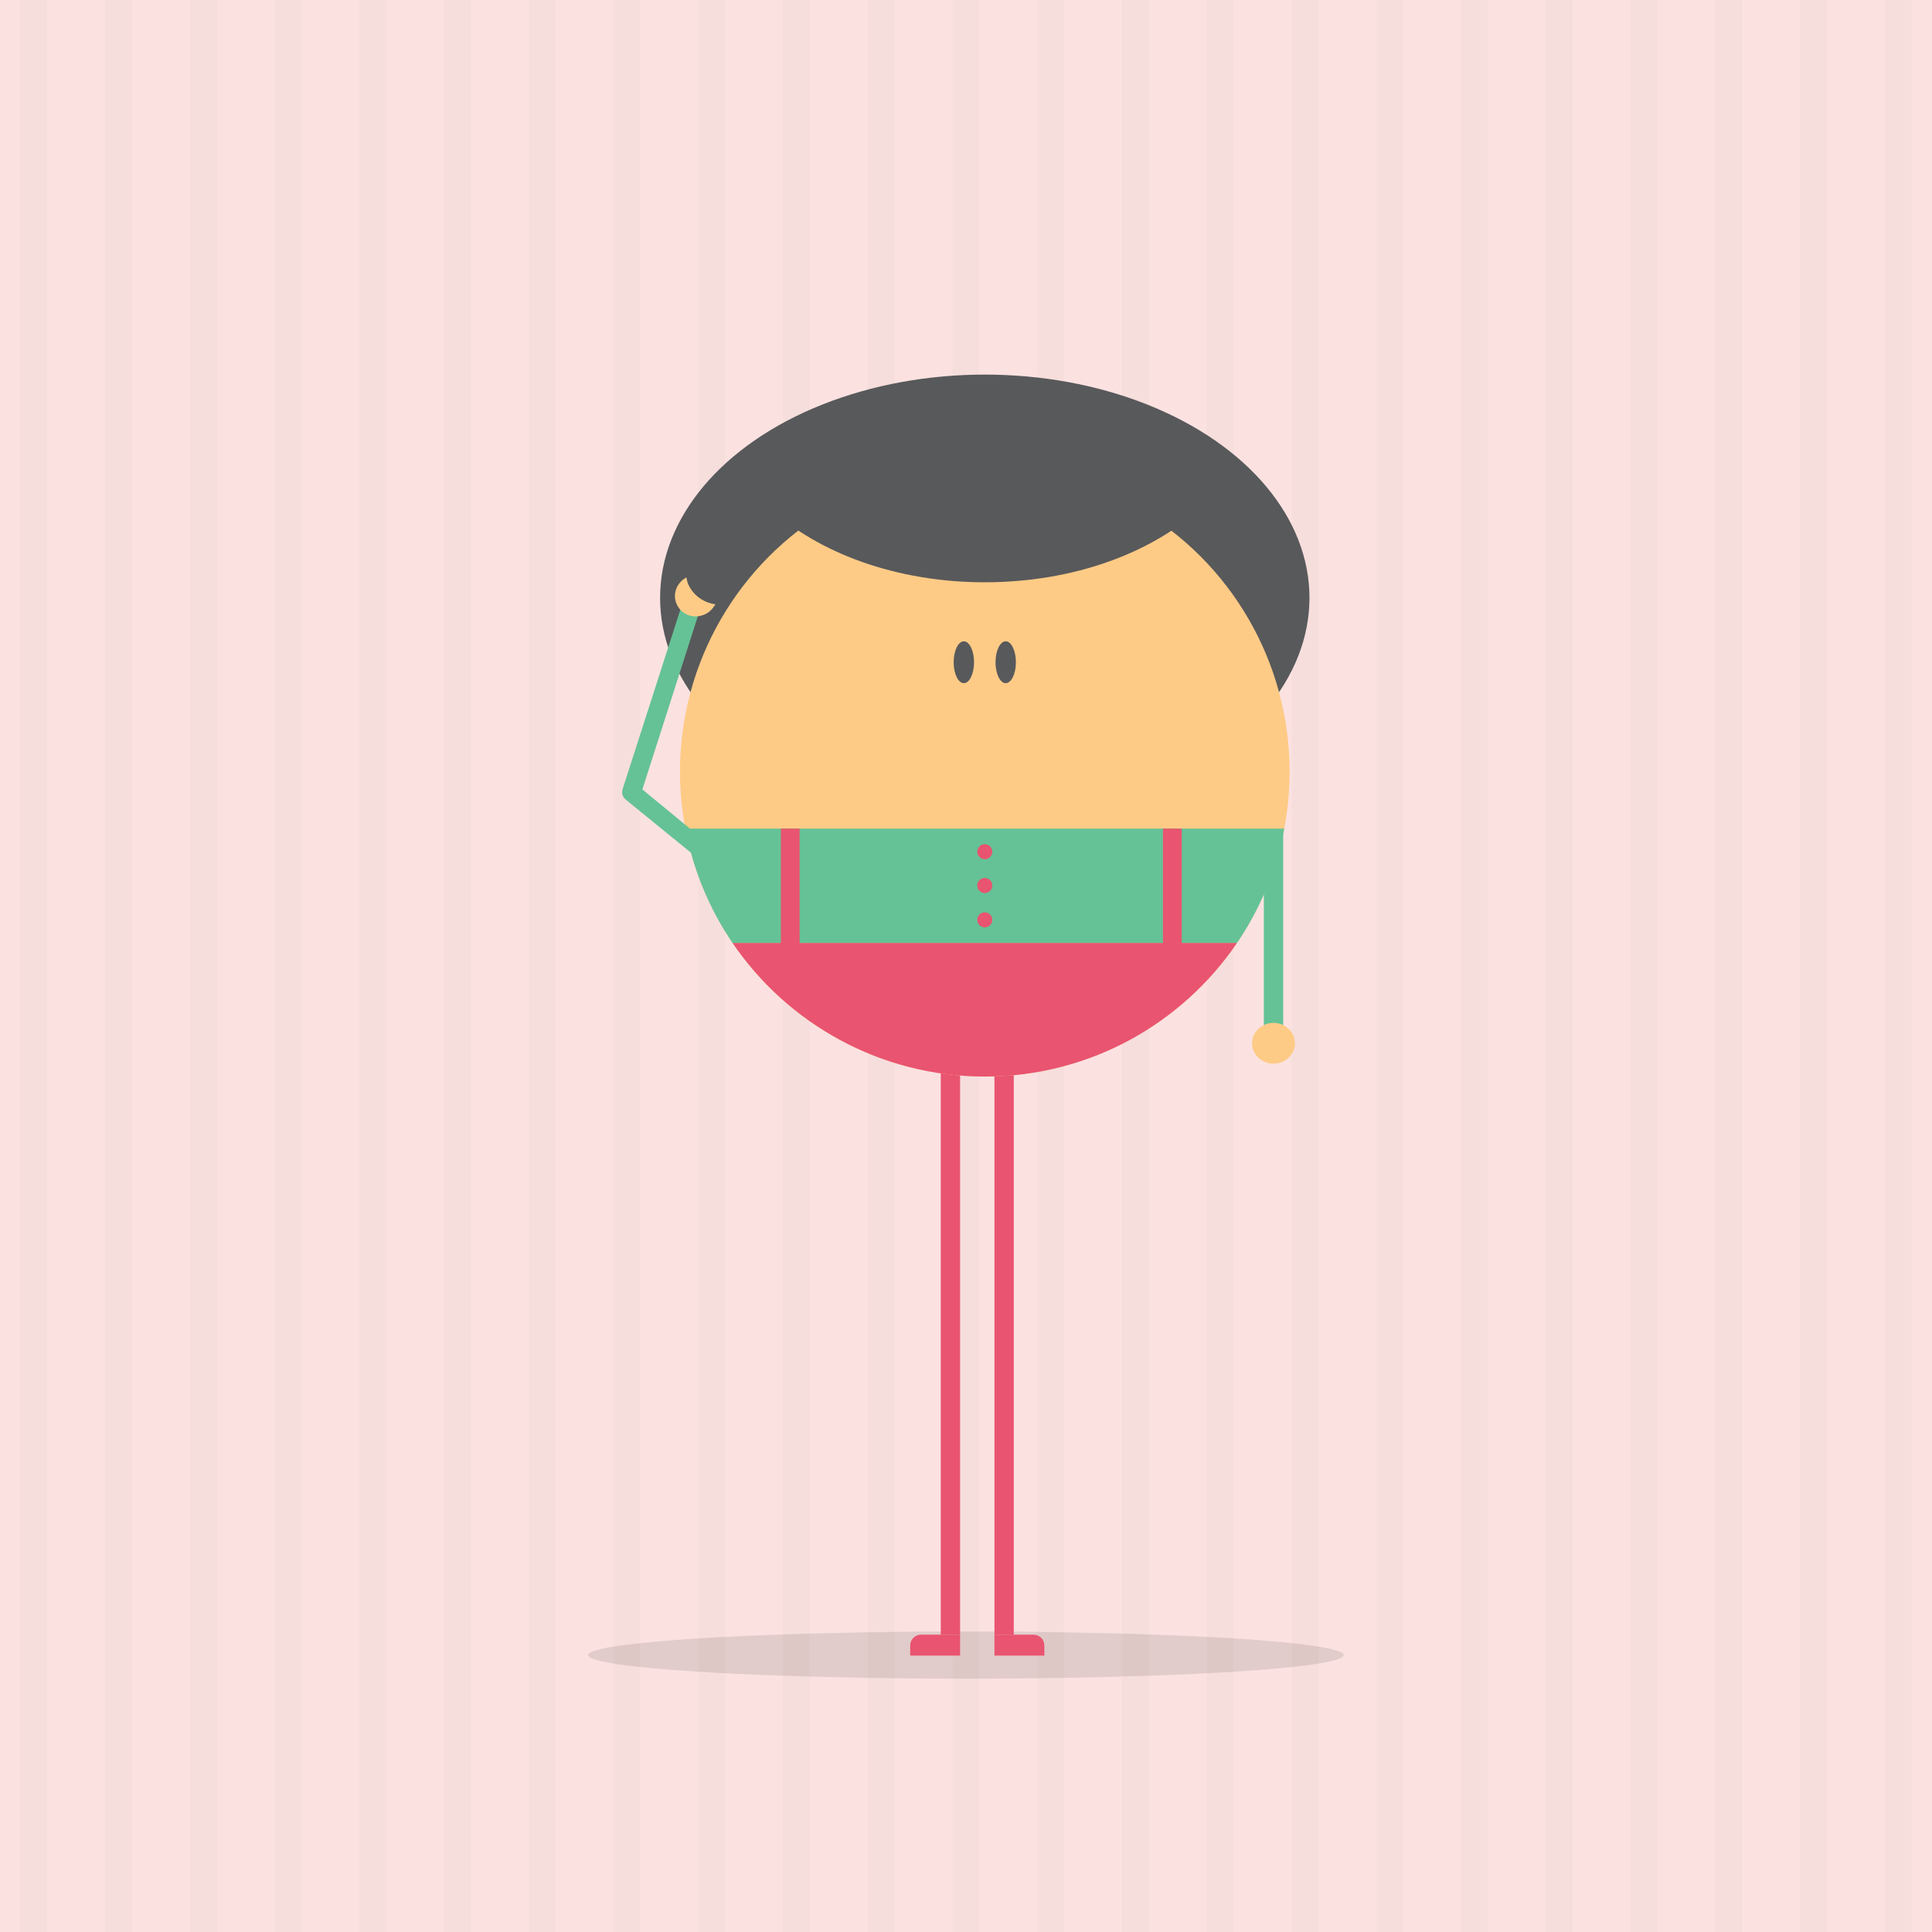 <?xml version="1.0" encoding="utf-8"?>
<!-- Generator: Adobe Illustrator 19.1.0, SVG Export Plug-In . SVG Version: 6.00 Build 0)  -->
<svg version="1.1" xmlns="http://www.w3.org/2000/svg" xmlns:xlink="http://www.w3.org/1999/xlink" x="0px" y="0px"
	 viewBox="0 0 360 360" enable-background="new 0 0 360 360" xml:space="preserve">
<g id="bg">
	<g>
		<g>
			<rect fill="#FBE2E1" width="360" height="360"/>
		</g>
	</g>
</g>
<g id="Layer_2">
</g>
<g id="Layer_3">
</g>
<g id="Layer_10">
	<g opacity="0.8">
		<defs>
			<rect id="SVGID_9_" x="-474" opacity="0.8" width="360" height="360"/>
		</defs>
		<clipPath id="SVGID_2_">
			<use xlink:href="#SVGID_9_"  overflow="visible"/>
		</clipPath>
		<g clip-path="url(#SVGID_2_)">
			<g>
				<g>
					
						<rect x="-194.9" y="-7" transform="matrix(0.707 0.707 -0.707 0.707 142.8 218.542)" fill="#E8F0F6" width="5" height="577.3"/>
				</g>
			</g>
			<g>
				<g>
					
						<rect x="-178" y="10" transform="matrix(0.707 0.707 -0.707 0.707 159.741 211.525)" fill="#E8F0F6" width="5" height="577.3"/>
				</g>
			</g>
			<g>
				<g>
					
						<rect x="-161" y="26.9" transform="matrix(0.707 0.707 -0.707 0.707 176.683 204.508)" fill="#E8F0F6" width="5" height="577.3"/>
				</g>
			</g>
			<g>
				<g>
					
						<rect x="-144.1" y="43.8" transform="matrix(0.707 0.707 -0.707 0.707 193.624 197.49)" fill="#E8F0F6" width="5" height="577.3"/>
				</g>
			</g>
			<g>
				<g>
					
						<rect x="-127.1" y="60.8" transform="matrix(0.707 0.707 -0.707 0.707 210.565 190.473)" fill="#E8F0F6" width="5" height="577.3"/>
				</g>
			</g>
			<g>
				<g>
					
						<rect x="-110.2" y="77.7" transform="matrix(0.707 0.707 -0.707 0.707 227.506 183.456)" fill="#E8F0F6" width="5" height="577.3"/>
				</g>
			</g>
			<g>
				<g>
					
						<rect x="-93.3" y="94.7" transform="matrix(0.707 0.707 -0.707 0.707 244.447 176.439)" fill="#E8F0F6" width="5" height="577.3"/>
				</g>
			</g>
		</g>
	</g>
</g>
<g id="Layer_4">
</g>
<g id="Layer_5">
</g>
<g id="Layer_6">
</g>
<g id="Layer_7">
</g>
<g id="Layer_8">
	<g opacity="0.8">
		<defs>
			<rect id="SVGID_169_" opacity="0.8" width="360" height="360"/>
		</defs>
		<clipPath id="SVGID_4_">
			<use xlink:href="#SVGID_169_"  overflow="visible"/>
		</clipPath>
		<g clip-path="url(#SVGID_4_)">
			<g>
				<g>
					<rect x="3.8" y="-10.2" fill="#F5DDDB" width="5" height="380.5"/>
				</g>
			</g>
			<g>
				<g>
					<rect x="19.6" y="-10.2" fill="#F5DDDB" width="5" height="380.5"/>
				</g>
			</g>
			<g>
				<g>
					<rect x="35.4" y="-10.2" fill="#F5DDDB" width="5" height="380.5"/>
				</g>
			</g>
			<g>
				<g>
					<rect x="51.2" y="-10.2" fill="#F5DDDB" width="5" height="380.5"/>
				</g>
			</g>
			<g>
				<g>
					<rect x="67" y="-10.2" fill="#F5DDDB" width="5" height="380.5"/>
				</g>
			</g>
			<g>
				<g>
					<rect x="82.8" y="-10.2" fill="#F5DDDB" width="5" height="380.5"/>
				</g>
			</g>
			<g>
				<g>
					<rect x="98.5" y="-10.2" fill="#F5DDDB" width="5" height="380.5"/>
				</g>
			</g>
			<g>
				<g>
					<rect x="114.3" y="-10.2" fill="#F5DDDB" width="5" height="380.5"/>
				</g>
			</g>
			<g>
				<g>
					<rect x="130.1" y="-10.2" fill="#F5DDDB" width="5" height="380.5"/>
				</g>
			</g>
			<g>
				<g>
					<rect x="145.9" y="-10.2" fill="#F5DDDB" width="5" height="380.5"/>
				</g>
			</g>
			<g>
				<g>
					<rect x="161.7" y="-10.2" fill="#F5DDDB" width="5" height="380.5"/>
				</g>
			</g>
			<g>
				<g>
					<rect x="177.5" y="-10.2" fill="#F5DDDB" width="5" height="380.5"/>
				</g>
			</g>
			<g>
				<g>
					<rect x="193.3" y="-10.2" fill="#F5DDDB" width="5" height="380.5"/>
				</g>
			</g>
			<g>
				<g>
					<rect x="209.1" y="-10.2" fill="#F5DDDB" width="5" height="380.5"/>
				</g>
			</g>
			<g>
				<g>
					<rect x="224.9" y="-10.2" fill="#F5DDDB" width="5" height="380.5"/>
				</g>
			</g>
			<g>
				<g>
					<rect x="240.7" y="-10.2" fill="#F5DDDB" width="5" height="380.5"/>
				</g>
			</g>
			<g>
				<g>
					<rect x="272.2" y="-10.2" fill="#F5DDDB" width="5" height="380.5"/>
				</g>
			</g>
			<g>
				<g>
					<rect x="256.5" y="-10.2" fill="#F5DDDB" width="5" height="380.5"/>
				</g>
			</g>
			<g>
				<g>
					<rect x="288" y="-10.2" fill="#F5DDDB" width="5" height="380.5"/>
				</g>
			</g>
			<g>
				<g>
					<rect x="303.8" y="-10.2" fill="#F5DDDB" width="5" height="380.5"/>
				</g>
			</g>
			<g>
				<g>
					<rect x="319.6" y="-10.2" fill="#F5DDDB" width="5" height="380.5"/>
				</g>
			</g>
			<g>
				<g>
					<rect x="335.4" y="-10.2" fill="#F5DDDB" width="5" height="380.5"/>
				</g>
			</g>
			<g>
				<g>
					<rect x="351.2" y="-10.2" fill="#F5DDDB" width="5" height="380.5"/>
				</g>
			</g>
		</g>
	</g>
	<g opacity="0.1">
		<g>
			<ellipse cx="180" cy="308.4" rx="70.4" ry="4.4"/>
		</g>
	</g>
	<g>
		<g>
			<g>
				<g>
					<path fill="#E95470" d="M178.9,308.5h-9.3v-1.9c0-1.1,0.9-2,2-2h7.3V308.5z"/>
				</g>
			</g>
			<g>
				<g>
					<path fill="#E95470" d="M185.3,308.5h9.3v-1.9c0-1.1-0.9-2-2-2h-7.3V308.5z"/>
				</g>
			</g>
		</g>
		<g>
			<g>
				<polyline fill="#E95470" points="178.9,193.6 178.9,304.6 175.3,304.6 175.3,193.6 				"/>
			</g>
		</g>
		<g>
			<g>
				<polyline fill="#E95470" points="188.9,193.6 188.9,304.6 185.3,304.6 185.3,193.6 				"/>
			</g>
		</g>
		<g>
			<g>
				<ellipse fill="#58595B" cx="183.5" cy="111.4" rx="60.5" ry="41.6"/>
			</g>
		</g>
		<g>
			<g>
				<circle fill="#FECB86" cx="183.5" cy="143.8" r="56.8"/>
			</g>
		</g>
		<g>
			<g>
				<g>
					<ellipse fill="#58595B" cx="179.6" cy="123.4" rx="1.9" ry="3.9"/>
				</g>
			</g>
			<g>
				<g>
					<ellipse fill="#58595B" cx="187.4" cy="123.4" rx="1.9" ry="3.9"/>
				</g>
			</g>
		</g>
		<g>
			<g>
				<path fill="#E95470" d="M136.5,175.7c10.2,15,27.5,24.9,47,24.9c19.6,0,36.8-9.9,47-24.9H136.5z"/>
			</g>
		</g>
		<g>
			<g>
				<g>
					<path fill="#65C296" d="M127.7,154.4c1.5,7.8,4.5,15,8.8,21.3h94c4.3-6.3,7.3-13.5,8.8-21.3H127.7z"/>
				</g>
			</g>
		</g>
		<g>
			<g>
				<rect x="145.5" y="154.4" fill="#E95470" width="3.5" height="23.1"/>
			</g>
		</g>
		<g>
			<g>
				<rect x="216.7" y="154.4" fill="#E95470" width="3.5" height="22.5"/>
			</g>
		</g>
		<g>
			<g>
				<g>
					<circle fill="#E95470" cx="183.5" cy="158.7" r="1.4"/>
				</g>
			</g>
			<g>
				<g>
					<circle fill="#E95470" cx="183.5" cy="165" r="1.4"/>
				</g>
			</g>
			<g>
				<g>
					<circle fill="#E95470" cx="183.5" cy="171.4" r="1.4"/>
				</g>
			</g>
		</g>
		<g>
			<g>
				<path fill="#58595B" d="M143.4,94.7c9.2,8.4,23.7,13.8,40.1,13.8c16.7,0,31.5-5.6,40.6-14.2c0,0-19.2-16.3-42-14.5
					S143.4,94.7,143.4,94.7z"/>
			</g>
		</g>
		<g>
			<g>
				<g>
					<rect x="235.5" y="154.7" fill="#65C296" width="3.6" height="40.9"/>
				</g>
			</g>
			<g>
				<g>
					<ellipse fill="#FECB86" cx="237.3" cy="194.4" rx="4" ry="3.8"/>
				</g>
			</g>
		</g>
		<g>
			<g>
				<g>
					<g>
						<path fill="#65C296" d="M129.5,159c-0.4,0-0.8-0.1-1.1-0.4l-11.8-9.6c-0.6-0.5-0.8-1.2-0.6-1.9l10.9-33.9
							c0.3-0.9,1.3-1.4,2.2-1.1c0.9,0.3,1.4,1.3,1.1,2.2l-10.5,32.8l10.8,8.9c0.7,0.6,0.9,1.7,0.2,2.5
							C130.5,158.8,130,159,129.5,159z"/>
					</g>
				</g>
			</g>
			<g>
				<g>
					<path fill="#FECB86" d="M128.4,109.2c-0.3-0.5-0.4-1.1-0.5-1.6c-1.9,1-2.7,3.3-1.7,5.2c1,1.9,3.3,2.6,5.3,1.6
						c0.8-0.4,1.4-1.1,1.8-1.8C131.2,112.3,129.4,111.1,128.4,109.2z"/>
				</g>
			</g>
		</g>
	</g>
</g>
<g id="Layer_11">
</g>
<g id="Layer_9">
</g>
</svg>
